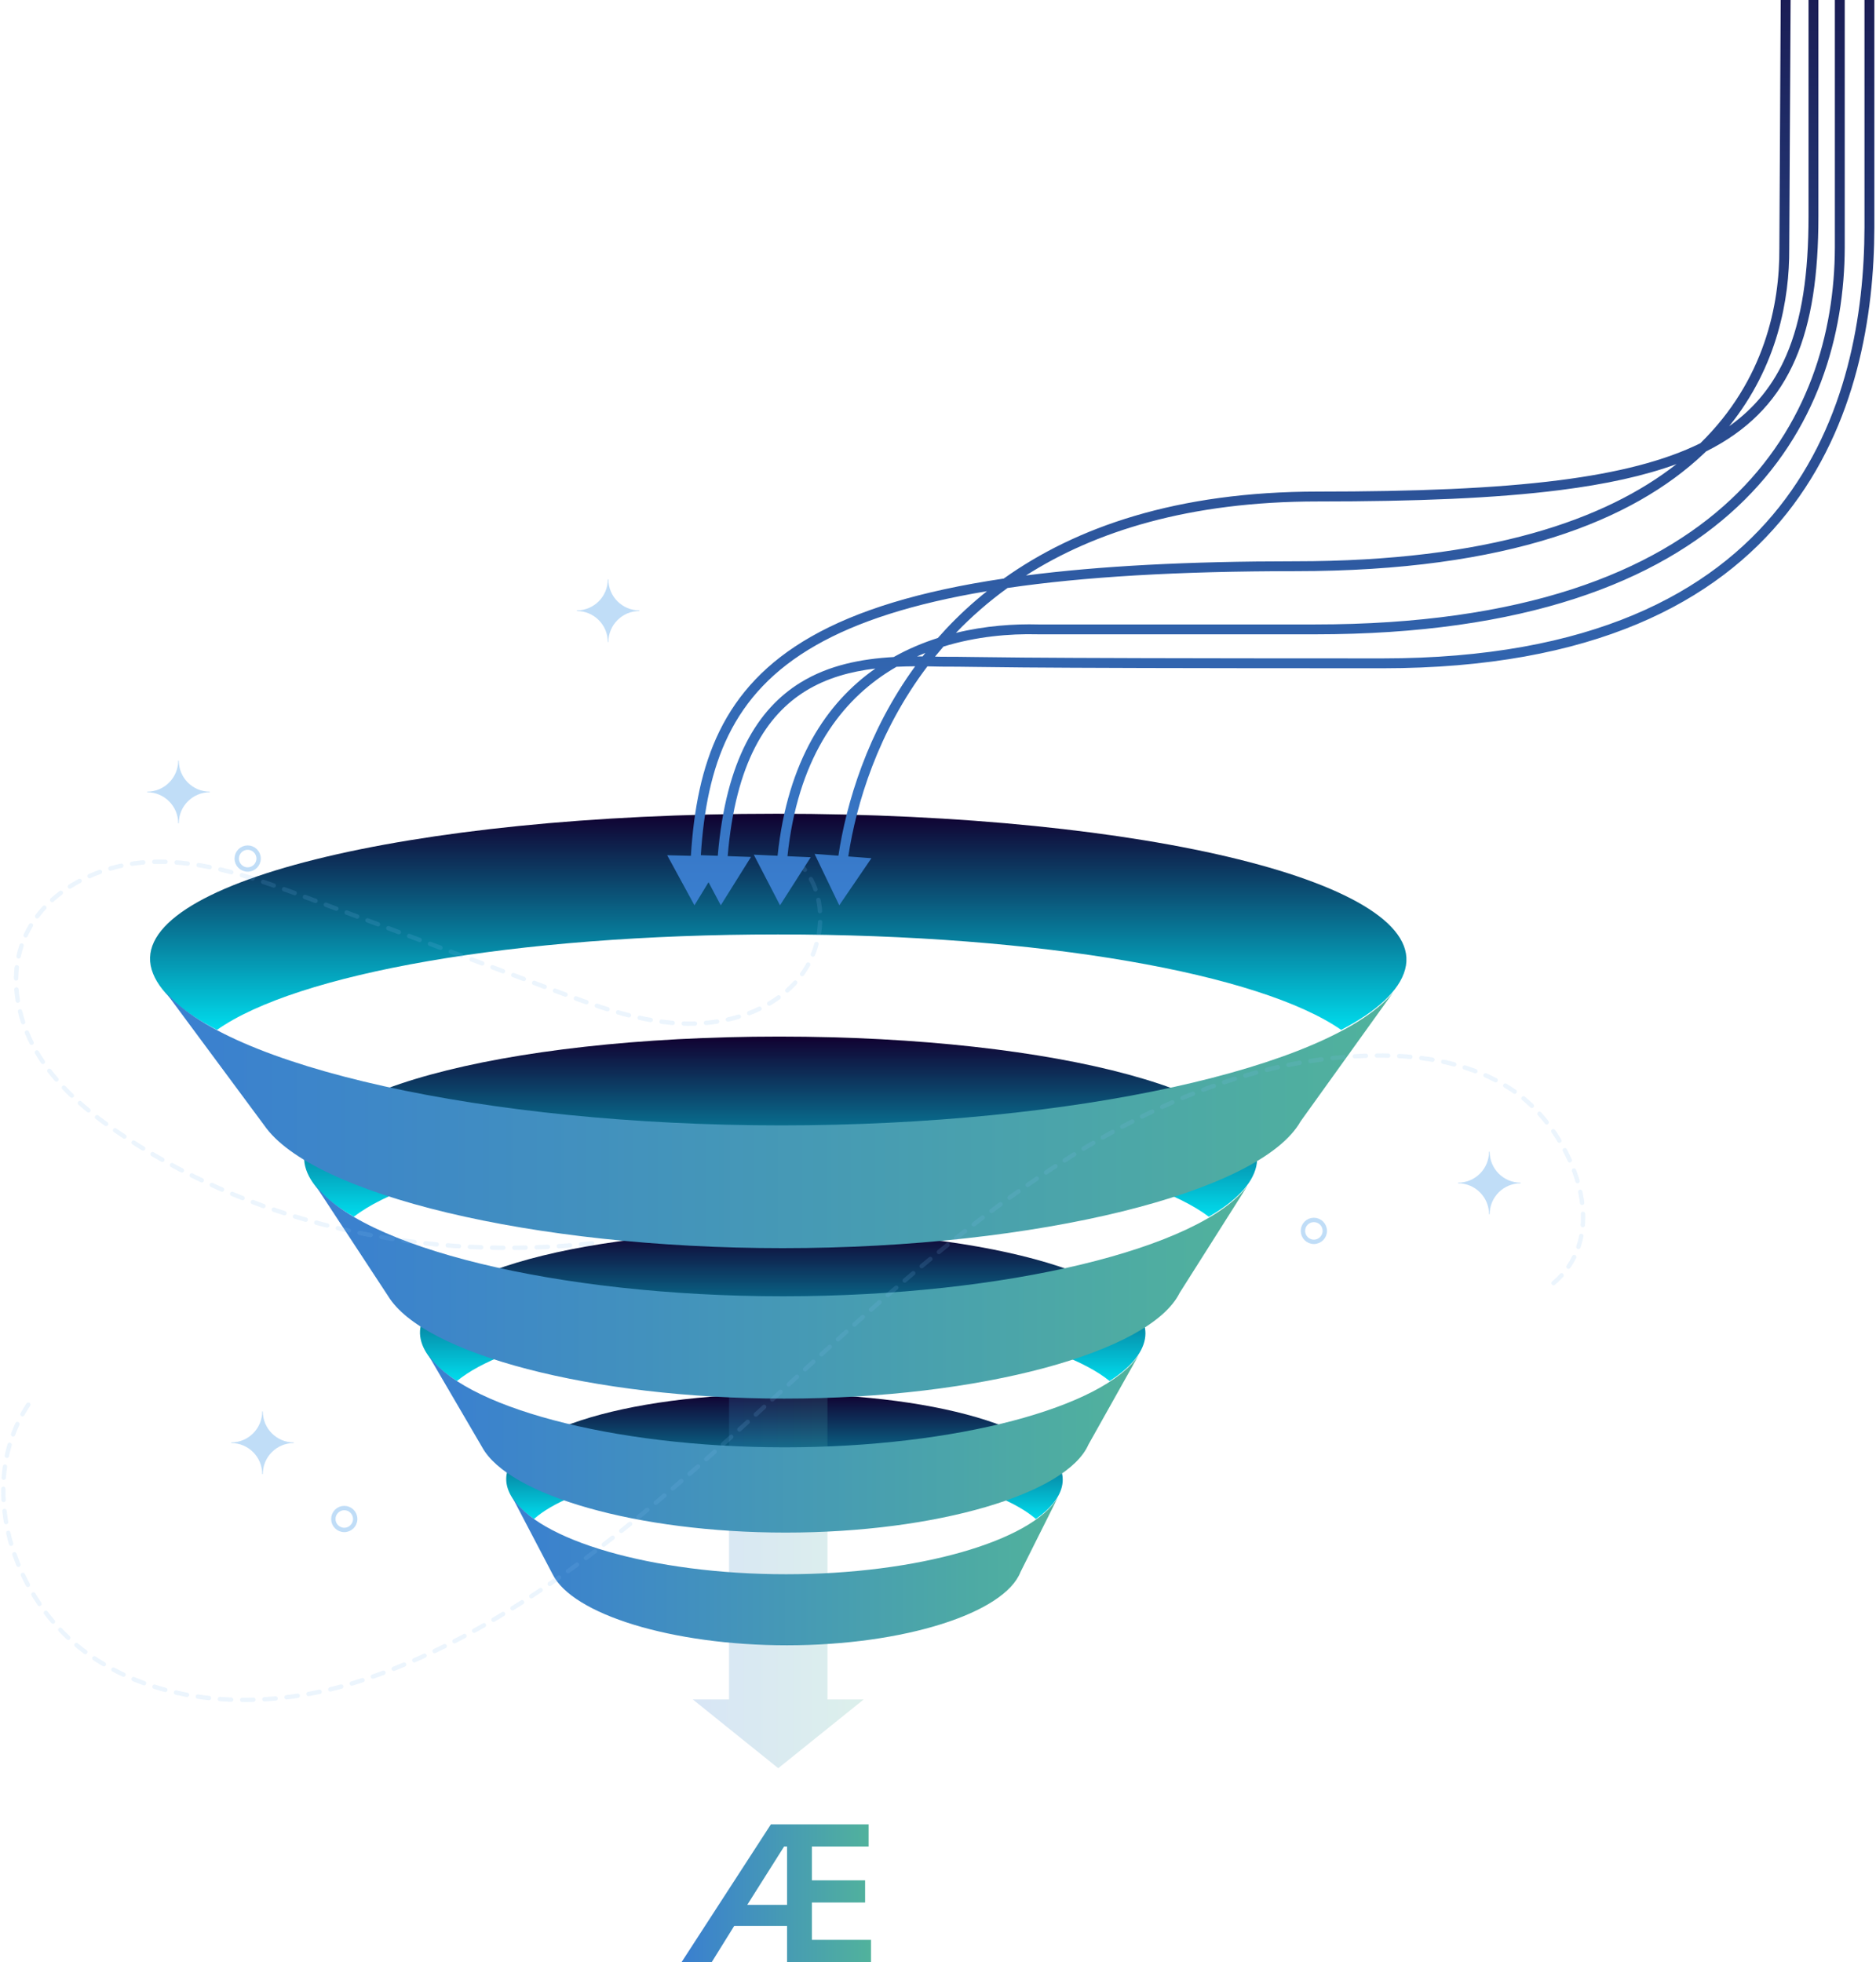 <svg width="570" height="596" viewBox="0 0 570 596" fill="none" xmlns="http://www.w3.org/2000/svg">
<g clip-path="url(#clip0_2001_44)">
<path d="M216.269 596H207.108L234.23 554.174H263.926V560.908H246.683V571.188H262.848V577.923H246.683V589.265H264.644V596H239.139V585.012H223.094L216.269 596ZM238.241 560.908L227.045 578.631H239.139V560.908H238.241Z" fill="url(#paint0_linear_2001_44)"/>
</g>
<path d="M162.246 461.42C173.389 451.559 202.837 444.636 238.293 444.636C273.749 444.636 303.363 451.559 314.742 461.42C319.368 458.156 322.221 454.572 322.797 450.809C325.11 435.679 287.163 423.415 238.041 423.415C188.918 423.415 151.263 435.679 153.939 450.809C154.602 454.572 157.542 458.156 162.246 461.42Z" fill="url(#paint1_linear_2001_44)"/>
<path d="M138.848 419.508C153.174 407.677 191.487 399.368 237.752 399.368C284.016 399.368 322.528 407.677 337.137 419.508C343.229 415.594 347.028 411.291 347.867 406.777C351.242 388.621 301.805 373.904 237.448 373.904C173.09 373.904 124.006 388.621 127.814 406.777C128.761 411.291 132.662 415.594 138.848 419.508Z" fill="url(#paint2_linear_2001_44)"/>
<path d="M107.497 369.603C126.047 355.404 176.277 345.435 237.106 345.435C297.936 345.435 348.404 355.404 367.294 369.603C375.378 364.904 380.476 359.742 381.697 354.324C386.609 332.539 321.709 314.878 236.741 314.878C151.772 314.878 87.296 332.539 92.729 354.324C94.079 359.742 99.3 364.904 107.497 369.603Z" fill="url(#paint3_linear_2001_44)"/>
<path d="M65.929 312.852C90.014 295.815 156.095 283.851 236.371 283.851C316.646 283.851 383.012 295.815 407.505 312.852C418.275 307.213 425.142 301.019 426.917 294.519C434.05 268.376 348.545 247.184 235.932 247.184C123.319 247.184 38.319 268.376 46.08 294.519C48.01 301.021 55.023 307.213 65.929 312.852Z" fill="url(#paint4_linear_2001_44)"/>
<path opacity="0.2" d="M251.413 516.244V420.068H221.509V516.244H210.504L236.461 537.122L262.416 516.244H251.413Z" fill="url(#paint5_linear_2001_44)"/>
<path opacity="0.5" d="M75.251 264.13C77.086 264.13 78.573 262.641 78.573 260.803C78.573 258.965 77.086 257.476 75.251 257.476C73.416 257.476 71.929 258.965 71.929 260.803C71.929 262.641 73.416 264.13 75.251 264.13Z" stroke="#83BCF0" stroke-width="1.33" stroke-miterlimit="10" stroke-linecap="round" stroke-linejoin="round"/>
<path opacity="0.5" d="M104.601 464.746C106.435 464.746 107.922 463.257 107.922 461.42C107.922 459.583 106.435 458.094 104.601 458.094C102.767 458.094 101.28 459.583 101.28 461.42C101.28 463.257 102.767 464.746 104.601 464.746Z" stroke="#83BCF0" stroke-width="1.33" stroke-miterlimit="10" stroke-linecap="round" stroke-linejoin="round"/>
<path opacity="0.5" d="M399.205 377.231C401.04 377.231 402.527 375.741 402.527 373.904C402.527 372.066 401.04 370.577 399.205 370.577C397.37 370.577 395.883 372.066 395.883 373.904C395.883 375.741 397.37 377.231 399.205 377.231Z" stroke="#83BCF0" stroke-width="1.33" stroke-miterlimit="10" stroke-linecap="round" stroke-linejoin="round"/>
<path opacity="0.5" d="M63.731 240.664V240.478C58.536 240.478 54.324 236.26 54.324 231.057H54.138C54.138 236.26 49.927 240.478 44.731 240.478V240.664C49.926 240.664 54.138 244.882 54.138 250.084H54.324C54.324 244.882 58.535 240.664 63.731 240.664Z" fill="#83BCF0"/>
<path opacity="0.5" d="M89.256 438.351V438.164C84.062 438.164 79.85 433.947 79.85 428.745H79.664C79.664 433.947 75.452 438.164 70.257 438.164V438.351C75.451 438.351 79.664 442.568 79.664 447.77H79.85C79.851 442.568 84.062 438.351 89.256 438.351Z" fill="#83BCF0"/>
<path opacity="0.5" d="M462.016 359.445V359.26C456.82 359.26 452.609 355.043 452.609 349.839H452.424C452.424 355.043 448.213 359.26 443.018 359.26V359.445C448.213 359.445 452.424 363.663 452.424 368.866H452.609C452.609 363.663 456.82 359.445 462.016 359.445Z" fill="#83BCF0"/>
<path opacity="0.5" d="M194.265 185.607V185.42C189.071 185.42 184.858 181.202 184.858 176H184.672C184.672 181.202 180.461 185.42 175.266 185.42V185.606C180.46 185.606 184.672 189.824 184.672 195.026H184.858C184.859 189.825 189.071 185.607 194.265 185.607Z" fill="#83BCF0"/>
<path d="M155.368 454.286L155.369 454.287L155.368 454.286Z" fill="url(#paint6_linear_2001_44)"/>
<path d="M238.837 478.203C198.153 478.203 162.851 467.781 155.378 454.301L167.901 478.203C173.908 490.358 204.133 499.786 239.089 499.786C274.718 499.786 305.223 489.991 310.078 477.499L321.41 454.861C313.579 468.068 278.956 478.203 238.837 478.203Z" fill="url(#paint7_linear_2001_44)"/>
<path d="M129.746 410.948L129.747 410.949L129.746 410.948Z" fill="url(#paint8_linear_2001_44)"/>
<path d="M238.41 439.65C185.706 439.65 139.755 427.144 129.757 410.967L146.517 439.648C154.528 454.235 193.663 465.549 238.711 465.549C284.627 465.549 324.157 453.796 330.715 438.804L345.957 411.64C335.47 427.487 290.382 439.65 238.41 439.65Z" fill="url(#paint9_linear_2001_44)"/>
<path d="M95.356 359.33L95.358 359.332L95.356 359.33Z" fill="url(#paint10_linear_2001_44)"/>
<path d="M237.907 393.77C169.117 393.77 108.849 378.763 95.37 359.351L117.968 393.77C128.73 411.272 179.786 424.85 238.268 424.85C297.876 424.85 349.487 410.746 358.407 392.756L379.055 360.158C364.903 379.178 305.741 393.77 237.907 393.77Z" fill="url(#paint11_linear_2001_44)"/>
<path d="M49.671 300.527L49.673 300.529L49.671 300.527Z" fill="url(#paint12_linear_2001_44)"/>
<path d="M237.347 341.854C147.27 341.854 67.94 323.846 49.69 300.553L80.292 341.854C94.814 362.857 161.639 379.149 237.777 379.149C315.381 379.149 382.988 362.225 395.167 340.637L423.25 301.52C404.078 324.342 326.173 341.854 237.347 341.854Z" fill="url(#paint13_linear_2001_44)"/>
<path opacity="0.5" d="M8.598 426.692C-7.455 450.686 3.45 486.123 27.086 502.673C50.722 519.224 82.768 519.48 110.141 510.383C166.022 491.811 211.583 445.874 254.158 407.238C301.931 363.887 356.139 321.573 417.462 320.657C432.35 320.436 447.749 322.915 460.414 331.742C477.428 343.597 491.881 376.234 469.687 391.555" stroke="#83BCF0" stroke-opacity="0.3" stroke-width="1.33" stroke-miterlimit="10" stroke-linecap="round" stroke-linejoin="round" stroke-dasharray="3.41 3.35"/>
<path opacity="0.5" d="M179.926 377.681C130.624 383.022 79.931 372.936 38.215 345.544C28.162 338.943 18.507 331.244 12.045 321.092C5.582 310.94 2.688 297.949 6.768 286.623C12.338 271.162 29.577 262.431 45.98 261.816C62.382 261.202 78.258 267.052 93.629 272.817C118.551 282.165 143.476 291.512 168.399 300.857C180.636 305.448 193.101 310.086 206.145 310.857C219.19 311.629 233.138 307.959 241.871 298.225C250.602 288.489 252.178 272.001 243.131 262.557" stroke="#83BCF0" stroke-opacity="0.3" stroke-width="1.33" stroke-miterlimit="10" stroke-linecap="round" stroke-linejoin="round" stroke-dasharray="3.41 3.35"/>
<path fill-rule="evenodd" clip-rule="evenodd" d="M541.052 0L540.639 75.492L540.639 75.5L540.639 75.509C540.74 92.373 536.228 115.475 516.613 134.654C505.755 139.996 491.679 143.6 473.651 145.896C454.083 148.387 429.96 149.326 400.411 149.326C357.541 149.326 326.835 160.164 304.977 175.746C279.299 179.564 260.331 185.463 246.388 193.427C232.983 201.084 224.214 210.653 218.613 222.084C213.213 233.107 210.8 245.778 209.921 259.969L202.714 259.79L211 275L215.278 267.997L219 275L228.181 260.313L221.093 260.064C223.497 231.58 232.947 217.196 244.785 209.897C251.243 205.915 258.513 203.97 265.976 203.077C251.2 213.425 239.296 231.019 236.255 259.951L229.023 259.626L237 275L246.326 260.405L239.258 260.086C242.354 231.028 254.569 214.127 269.212 204.507C270.261 203.818 271.324 203.165 272.397 202.548C274.286 202.454 276.176 202.41 278.058 202.398C263.529 222.346 257.135 244.012 254.736 259.937L247.497 259.389L255 275L264.768 260.697L257.735 260.164C260.182 244.127 266.758 222.256 281.783 202.414C283.14 202.432 284.489 202.463 285.826 202.499L285.846 202.5H285.867C290.038 202.5 292.475 202.534 296.083 202.584C299.381 202.63 303.658 202.69 311.136 202.75C326.756 202.875 356.309 203 420.031 203C484.085 203 521.531 182.885 542.93 155.897C564.276 128.977 569.431 95.491 569.5 69.148V69.144V0H566.5V69.141C566.432 95.179 561.323 127.872 540.579 154.033C519.888 180.128 483.418 200 420.031 200C356.311 200 326.768 199.875 311.16 199.75C303.737 199.691 299.459 199.631 296.149 199.585C292.519 199.534 290.054 199.5 285.887 199.5C285.295 199.484 284.699 199.469 284.099 199.455C284.927 198.432 285.779 197.415 286.655 196.406C296.638 193.336 306.696 192.476 315.184 192.681L315.184 192.69H315.185H315.187H315.189H315.19H315.193H315.197H315.203H315.203H315.209H315.209H315.215H315.217H315.223H315.225H315.231H315.234H315.24H315.245H315.25H315.256H315.26H315.269H315.272H315.282H315.284H315.296H315.31H315.312H315.324H315.329H315.338H315.346H315.354H315.365H315.37H315.385H315.386H315.404H315.406H315.422H315.428H315.44H315.452H315.459H315.476H315.479H315.499H315.502H315.517H315.519H315.529H315.538H315.541H315.557H315.562H315.585H315.586H315.608H315.616H315.63H315.631H315.648H315.655H315.679H315.681H315.703H315.715H315.721H315.729H315.751H315.754H315.78H315.787H315.807H315.81H315.825H315.833H315.86H315.864H315.888H315.898H315.905H315.916H315.944H315.947H315.973H315.984H315.99H316.002H316.031H316.035H316.06H316.068H316.081H316.09H316.12H316.128H316.15H316.151H316.177H316.181H316.212H316.227H316.231H316.243H316.275H316.278H316.306H316.31H316.331H316.338H316.37H316.386H316.388H316.402H316.434H316.441H316.464H316.466H316.499H316.499H316.532H316.539H316.557H316.564H316.597H316.611H316.617H316.63H316.663H316.679H316.683H316.696H316.73H316.742H316.752H316.763H316.796H316.807H316.821H316.829H316.863H316.873H316.887H316.896H316.929H316.941H316.952H316.962H316.996H317.01H317.016H317.029H317.062H317.078H317.081H317.095H317.128H317.139H317.153H317.161H317.193H317.198H317.226H317.227H317.255H317.258H317.291H317.303H317.312H317.323H317.355H317.366H317.38H317.387H317.419H317.42H317.45H317.458H317.472H317.481H317.512H317.522H317.539H317.543H317.571H317.574H317.604H317.619H317.621H317.634H317.664H317.666H317.693H317.704H317.711H317.722H317.751H317.754H317.779H317.79H317.797H317.808H317.835H317.838H317.863H317.877H317.877H317.89H317.916H317.916H317.943H317.953H317.965H317.969H317.989H317.994H318.019H318.023H318.043H318.056H318.056H318.068H318.089H318.091H318.114H318.119H318.137H318.148H318.149H318.159H318.177H318.181H318.202H318.205H318.222H318.231H318.242H318.242H318.255H318.262H318.279H318.281H318.299H318.302H318.316H318.323H318.334H318.337H318.343H318.35H318.363H318.366H318.381H318.381H318.395H318.398H318.409H318.413H318.422H318.428H318.434H318.435H318.442H318.447H318.455H318.458H318.466H318.468H318.477H318.477H318.486H318.487H318.494H318.495H318.502H318.503H318.508H318.51H318.514H318.516H318.519H318.52H318.523H318.524H318.526H318.527H318.528H318.529H318.53H318.531H318.534H318.634H318.737H318.841H318.947H319.055H319.165H319.277H319.39H319.506H319.623H319.742H319.863H319.986H320.111H320.237H320.366H320.497H320.629H320.764H320.9H321.039H321.18H321.322H321.467H321.613H321.762H321.913H322.066H322.221H322.378H322.537H322.699H322.862H323.028H323.195H323.365H323.538H323.712H323.888H324.067H324.248H324.432H324.617H324.805H324.995H325.187H325.382H325.579H325.778H325.98H326.184H326.39H326.599H326.81H327.024H327.24H327.458H327.679H327.902H328.128H328.356H328.587H328.82H329.055H329.294H329.534H329.778H330.023H330.272H330.523H330.776H331.032H331.291H331.552H331.816H332.083H332.352H332.624H332.898H333.176H333.456H333.738H334.024H334.312H334.603H334.897H335.193H335.492H335.794H336.099H336.407H336.717H337.031H337.347H337.666H337.988H338.313H338.64H338.971H339.305H339.641H339.981H340.323H340.668H341.017H341.368H341.722H342.08H342.44H342.804H343.17H343.54H343.912H344.288H344.667H345.049H345.434H345.822H346.214H346.608H347.006H347.407H347.811H348.218H348.629H349.042H349.459H349.88H350.303H350.73H351.16H351.593H352.03H352.47H352.913H353.36H353.81H354.263H354.72H355.18H355.644H356.111H356.581H357.055H357.532H358.013H358.497H358.985H359.476H359.971H360.469H360.971H361.476H361.985H362.498H363.014H363.533H364.057H364.583H365.114H365.648H366.186H366.727H367.272H367.821H368.374H368.93H369.49H370.053H370.621H371.192H371.767H372.346H372.928H373.514H374.104H374.698H375.296H375.898H376.503H377.113H377.726H378.343H378.964H379.589H380.218H380.851H381.488H382.128H382.773H383.422H384.075H384.731H385.392H386.057H386.726H387.399H388.076H388.757H389.442H390.131H390.825H391.522H392.224H392.93H393.64H394.354H395.072H395.795H396.522H397.253H397.988H398.727H399.471C463.354 192.69 503.625 176.714 527.947 153.904C552.276 131.088 560.431 101.637 560.5 75.148V75.144V0H557.5V75.141C557.433 101.034 549.471 129.605 525.894 151.716C502.31 173.834 462.884 189.69 399.471 189.69H398.727H397.988H397.253H396.522H395.795H395.072H394.354H393.64H392.93H392.224H391.522H390.825H390.131H389.442H388.757H388.076H387.399H386.726H386.057H385.392H384.731H384.075H383.422H382.773H382.128H381.488H380.851H380.218H379.589H378.964H378.343H377.726H377.113H376.503H375.898H375.296H374.698H374.104H373.514H372.928H372.346H371.767H371.192H370.621H370.053H369.49H368.93H368.374H367.821H367.272H366.727H366.186H365.648H365.114H364.583H364.057H363.533H363.014H362.498H361.985H361.476H360.971H360.469H359.971H359.476H358.985H358.497H358.013H357.532H357.055H356.581H356.111H355.644H355.18H354.72H354.263H353.81H353.36H352.913H352.47H352.03H351.593H351.16H350.73H350.303H349.88H349.459H349.042H348.629H348.218H347.811H347.407H347.006H346.608H346.214H345.822H345.434H345.049H344.667H344.288H343.912H343.54H343.17H342.804H342.44H342.08H341.722H341.368H341.017H340.668H340.323H339.981H339.641H339.305H338.971H338.64H338.313H337.988H337.666H337.347H337.031H336.717H336.407H336.099H335.794H335.492H335.193H334.897H334.603H334.312H334.024H333.738H333.456H333.176H332.898H332.624H332.352H332.083H331.816H331.552H331.291H331.032H330.776H330.523H330.272H330.023H329.778H329.534H329.294H329.055H328.82H328.587H328.356H328.128H327.902H327.679H327.458H327.24H327.024H326.81H326.599H326.39H326.184H325.98H325.778H325.579H325.382H325.187H324.995H324.805H324.617H324.432H324.248H324.067H323.888H323.712H323.538H323.365H323.195H323.028H322.862H322.699H322.537H322.378H322.221H322.066H321.913H321.762H321.613H321.467H321.322H321.18H321.039H320.9H320.764H320.629H320.497H320.366H320.237H320.111H319.986H319.863H319.742H319.623H319.506H319.39H319.277H319.165H319.055H318.947H318.841H318.737H318.634H318.534H318.531H318.53H318.529H318.528H318.527H318.526H318.524H318.523H318.52H318.519H318.516H318.514H318.51H318.508H318.503H318.502H318.495H318.494H318.487H318.486H318.477H318.477H318.468H318.466H318.458H318.455H318.447H318.442H318.435H318.434H318.428H318.422H318.413H318.409H318.398H318.395H318.381H318.381H318.366H318.363H318.35H318.343H318.337H318.334H318.323H318.316H318.302H318.299H318.281H318.279H318.262H318.255H318.242H318.242H318.231H318.222H318.205H318.202H318.181H318.177H318.159H318.149H318.148H318.137H318.119H318.114H318.091H318.089H318.068H318.056H318.056H318.043H318.023H318.019H317.994H317.989H317.969H317.965H317.953H317.943H317.916H317.916H317.89H317.877H317.877H317.863H317.838H317.835H317.808H317.797H317.79H317.779H317.754H317.751H317.722H317.711H317.704H317.693H317.666H317.664H317.634H317.621H317.619H317.604H317.574H317.571H317.543H317.539H317.522H317.512H317.481H317.472H317.458H317.45H317.42H317.419H317.387H317.38H317.366H317.355H317.323H317.312H317.303H317.291H317.258H317.255H317.227H317.226H317.198H317.193H317.161H317.153H317.139H317.128H317.095H317.081H317.078H317.062H317.029H317.016H317.01H316.996H316.962H316.952H316.941H316.929H316.896H316.887H316.873H316.863H316.829H316.821H316.807H316.796H316.763H316.752H316.742H316.73H316.696H316.683H316.679H316.663H316.63H316.617H316.611H316.597H316.564H316.557H316.539H316.532H316.499H316.499H316.466H316.464H316.441H316.434H316.402H316.388H316.386H316.37H316.338H316.331H316.31H316.306H316.278H316.275H316.243H316.231H316.227H316.212H316.181H316.177H316.151H316.15H316.128H316.12H316.09H316.081H316.068H316.06H316.035H316.031H316.002H315.99H315.984H315.973H315.947H315.944H315.916H315.905H315.898H315.888H315.864H315.86H315.833H315.825H315.81H315.807H315.787H315.78H315.754H315.751H315.729H315.721H315.715H315.703H315.681H315.679H315.655H315.648H315.631H315.63H315.616H315.608H315.586H315.585H315.562H315.558C308.097 189.487 299.357 190.079 290.442 192.254C295.047 187.448 300.253 182.855 306.135 178.607C329.245 175.224 357.953 173.5 393.578 173.5C458.54 173.5 496.167 158.053 517.527 137.934C517.81 137.667 518.09 137.4 518.367 137.132C519.189 136.721 519.993 136.3 520.781 135.869C532.493 129.456 540.465 120.759 545.48 109.175C550.474 97.641 552.5 83.325 552.5 65.707V0H549.5V65.707C549.5 83.138 547.488 96.987 542.727 107.984C538.901 116.823 533.276 123.872 525.383 129.472C540.129 111.222 543.729 90.805 543.639 75.499L543.639 75.491L544.052 0H541.052ZM281.149 198.337C280.869 198.69 280.591 199.044 280.316 199.398C279.756 199.394 279.193 199.392 278.629 199.394C279.466 199.024 280.306 198.672 281.149 198.337ZM284.953 193.796C280.42 195.243 275.9 197.14 271.536 199.587C261.808 200.132 251.87 202.004 243.211 207.343C230.267 215.324 220.524 230.803 218.091 259.959L212.939 259.778C213.824 245.95 216.194 233.841 221.307 223.404C226.627 212.547 234.959 203.41 247.876 196.032C260.425 188.864 277.29 183.36 299.883 179.586C295.343 183.204 291.226 187.032 287.495 191.002C286.626 191.926 285.779 192.857 284.953 193.796ZM474.03 148.872C487.907 147.105 499.608 144.554 509.387 140.977C487.896 157.838 452.195 170.5 393.578 170.5C360.943 170.5 333.978 171.94 311.725 174.81C332.669 161.438 361.324 152.326 400.411 152.326C430.002 152.326 454.273 151.387 474.03 148.872Z" fill="url(#paint14_linear_2001_44)"/>
<defs>
<linearGradient id="paint0_linear_2001_44" x1="207.108" y1="575.087" x2="264.644" y2="575.087" gradientUnits="userSpaceOnUse">
<stop stop-color="#3A7FD0"/>
<stop offset="1" stop-color="#51B29C"/>
</linearGradient>
<linearGradient id="paint1_linear_2001_44" x1="238.351" y1="423.415" x2="238.351" y2="461.42" gradientUnits="userSpaceOnUse">
<stop stop-color="#110030"/>
<stop offset="1" stop-color="#00DCED"/>
</linearGradient>
<linearGradient id="paint2_linear_2001_44" x1="237.818" y1="373.904" x2="237.818" y2="419.508" gradientUnits="userSpaceOnUse">
<stop stop-color="#110030"/>
<stop offset="1" stop-color="#00DCED"/>
</linearGradient>
<linearGradient id="paint3_linear_2001_44" x1="237.184" y1="314.878" x2="237.184" y2="369.603" gradientUnits="userSpaceOnUse">
<stop stop-color="#110030"/>
<stop offset="1" stop-color="#00DCED"/>
</linearGradient>
<linearGradient id="paint4_linear_2001_44" x1="236.46" y1="247.184" x2="236.46" y2="312.852" gradientUnits="userSpaceOnUse">
<stop stop-color="#110030"/>
<stop offset="1" stop-color="#00DCED"/>
</linearGradient>
<linearGradient id="paint5_linear_2001_44" x1="210.504" y1="478.595" x2="262.416" y2="478.595" gradientUnits="userSpaceOnUse">
<stop stop-color="#3A7FD0"/>
<stop offset="1" stop-color="#51B29C"/>
</linearGradient>
<linearGradient id="paint6_linear_2001_44" x1="155.368" y1="454.286" x2="155.369" y2="454.286" gradientUnits="userSpaceOnUse">
<stop stop-color="#3A7FD0"/>
<stop offset="1" stop-color="#51B29C"/>
</linearGradient>
<linearGradient id="paint7_linear_2001_44" x1="155.378" y1="477.043" x2="321.41" y2="477.043" gradientUnits="userSpaceOnUse">
<stop stop-color="#3A7FD0"/>
<stop offset="1" stop-color="#51B29C"/>
</linearGradient>
<linearGradient id="paint8_linear_2001_44" x1="129.746" y1="410.949" x2="129.747" y2="410.949" gradientUnits="userSpaceOnUse">
<stop stop-color="#3A7FD0"/>
<stop offset="1" stop-color="#51B29C"/>
</linearGradient>
<linearGradient id="paint9_linear_2001_44" x1="129.757" y1="438.258" x2="345.957" y2="438.258" gradientUnits="userSpaceOnUse">
<stop stop-color="#3A7FD0"/>
<stop offset="1" stop-color="#51B29C"/>
</linearGradient>
<linearGradient id="paint10_linear_2001_44" x1="95.356" y1="359.331" x2="95.358" y2="359.331" gradientUnits="userSpaceOnUse">
<stop stop-color="#3A7FD0"/>
<stop offset="1" stop-color="#51B29C"/>
</linearGradient>
<linearGradient id="paint11_linear_2001_44" x1="95.37" y1="392.1" x2="379.055" y2="392.1" gradientUnits="userSpaceOnUse">
<stop stop-color="#3A7FD0"/>
<stop offset="1" stop-color="#51B29C"/>
</linearGradient>
<linearGradient id="paint12_linear_2001_44" x1="49.671" y1="300.528" x2="49.673" y2="300.528" gradientUnits="userSpaceOnUse">
<stop stop-color="#3A7FD0"/>
<stop offset="1" stop-color="#51B29C"/>
</linearGradient>
<linearGradient id="paint13_linear_2001_44" x1="49.69" y1="339.851" x2="423.25" y2="339.851" gradientUnits="userSpaceOnUse">
<stop stop-color="#3A7FD0"/>
<stop offset="1" stop-color="#51B29C"/>
</linearGradient>
<linearGradient id="paint14_linear_2001_44" x1="386.107" y1="-82.008" x2="386.107" y2="275" gradientUnits="userSpaceOnUse">
<stop stop-color="#110030"/>
<stop offset="1" stop-color="#3A7FD0"/>
</linearGradient>
<clipPath id="clip0_2001_44">
<rect width="58" height="42" fill="white" transform="translate(207 554)"/>
</clipPath>
</defs>
</svg>
